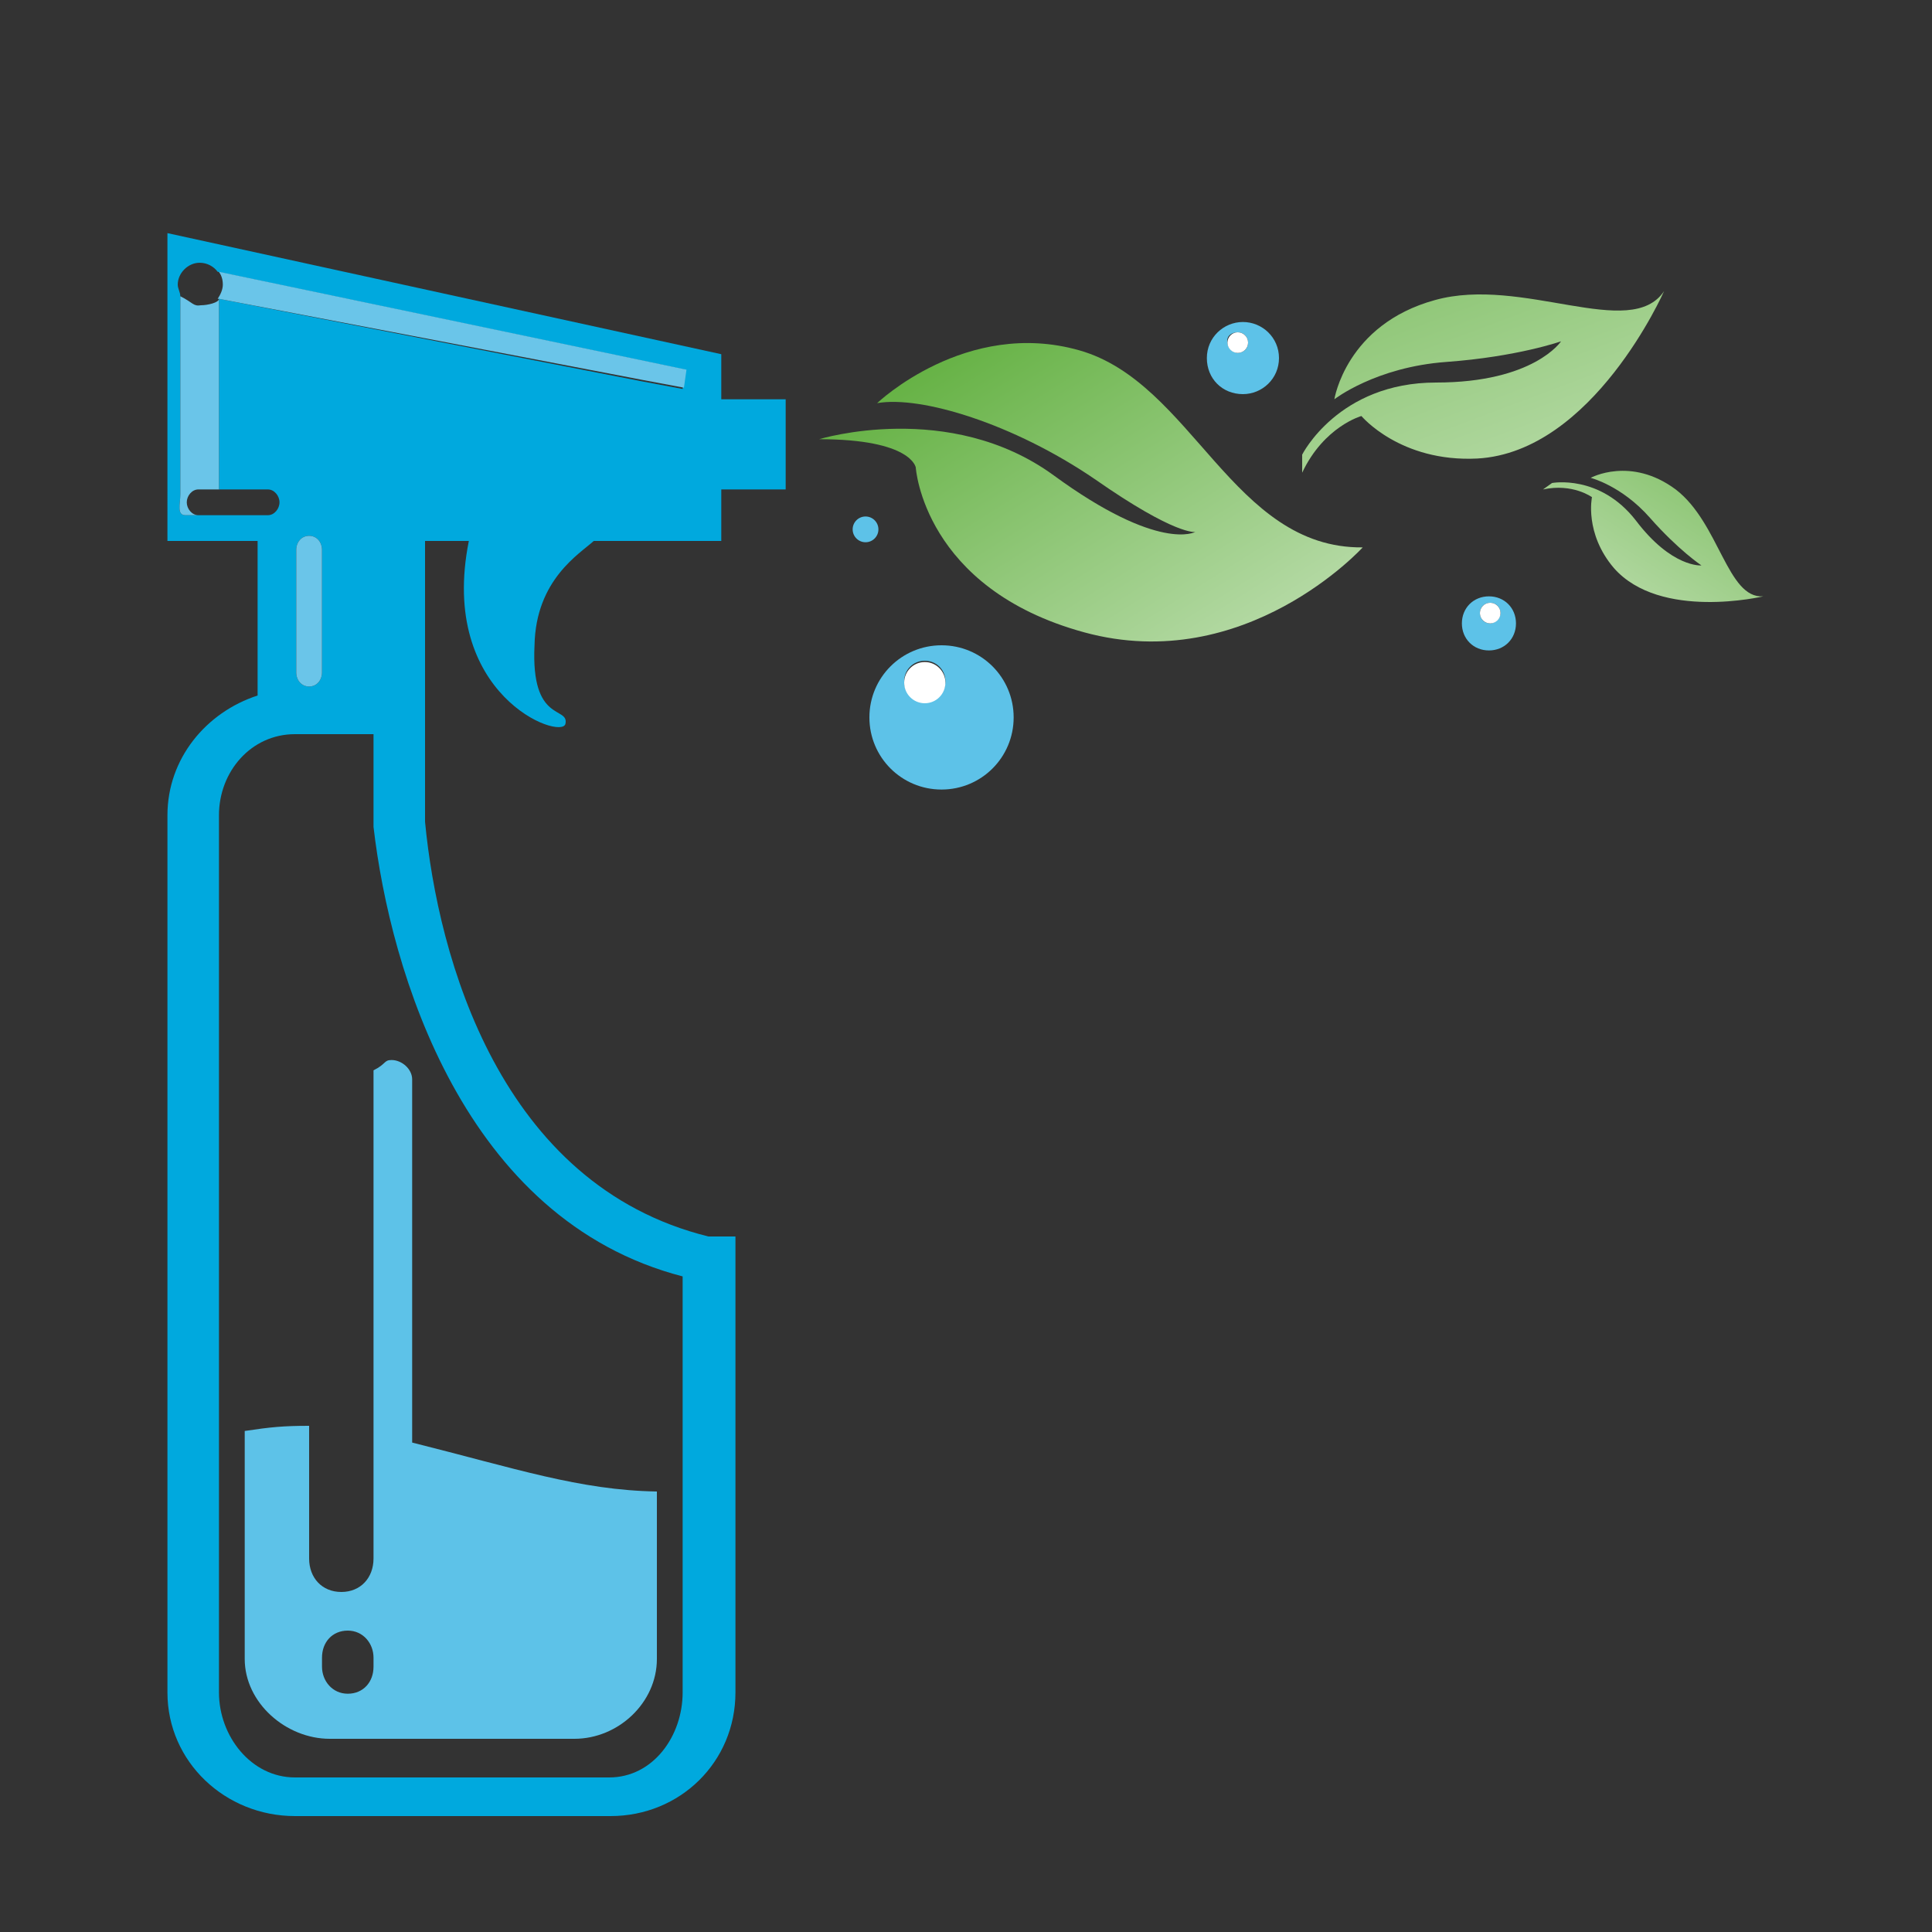 <?xml version="1.0" encoding="utf-8"?>
<!-- Generator: Adobe Illustrator 18.1.0, SVG Export Plug-In . SVG Version: 6.00 Build 0)  -->
<svg version="1.1" id="Layer_1" xmlns="http://www.w3.org/2000/svg" xmlns:xlink="http://www.w3.org/1999/xlink" x="0px" y="0px"
	 viewBox="0 0 150 150" enable-background="new 0 0 150 150" xml:space="preserve">
<rect x="0" y="0" width="150" height="150" fill="#333333" stroke="none"/>
<g>
	<polygon fill="none" points="53,30.2 53,30.2 49.8,29.6 	"/>
	<path fill="none" d="M17,23.2l-0.1,0c0.3-0.3,0.4-0.7,0.4-1.1c0-0.4-0.1-0.7-0.3-1l0,0c-0.3-0.4-0.8-0.7-1.4-0.7
		c-0.9,0-1.7,0.8-1.7,1.7c0,0.3,0.2,0.7,0.2,0.9c1,0.5,1,0.8,1.6,0.8C16.1,23.8,17,23.6,17,23.2z"/>
	<path fill="none" d="M14.5,39c0,0.5,0.4,1,0.9,1c0.1,0,0.2,0,0.3,0h5.1c0.5,0,0.9-0.5,0.9-1c0-0.5-0.4-1-0.9-1H17h-1.6
		C14.9,38,14.5,38.5,14.5,39z"/>
	<path fill="none" d="M27,126.5c-1.2,0-2,1-2,2.1v0.7c0,1.2,0.8,2.1,2,2.1c1.2,0,2-1,2-2.1v-0.7C29,127.5,28.2,126.5,27,126.5z"/>
	<path fill="#00A9DE" d="M56,27.5l-43-9.4V42h7v12c-4,1.3-7,4.9-7,9.3v68.1c0,5.4,4.5,9.6,9.9,9.6h24.5c5.4,0,9.7-4.2,9.7-9.6V97.6
		V96h-1.8H55c-16.2-4-21-21.7-22-32.2v-8.5V54V42h3.4c-2.4,12,7.2,15.5,7.5,14.2c0.3-1.4-2.7,0-2.4-6.1C41.6,45,45,43,46.1,42H56v-4
		h5v-7h-5V27.5z M53,99.1v32.3c0,3.4-2.3,6.6-5.7,6.6H22.9c-3.4,0-5.9-3.2-5.9-6.6V63.3c0-3.4,2.5-6.3,5.9-6.3H29v7v0.1l0,0.1
		C30.3,75.4,36,94.7,53,99.1z M23,52.2v-9.5c0-0.6,0.4-1.1,1-1.1c0.6,0,1,0.5,1,1.1v9.5c0,0.6-0.4,1.1-1,1.1
		C23.4,53.3,23,52.8,23,52.2z M53,30.2L53,30.2L53,30.2l-3.2-0.6L17,23.2V38h3.8c0.5,0,0.9,0.5,0.9,1c0,0.5-0.4,1-0.9,1h-5.1
		c0,0-0.1,0-0.3,0c-0.4,0-1,0-1,0c-0.7,0-0.4-0.9-0.4-1.6V23c0-0.3-0.2-0.6-0.2-0.9c0-0.9,0.8-1.7,1.7-1.7c0.6,0,1.1,0.3,1.4,0.7
		l0,0c0,0,0,0,0,0l36.3,7.6L53,30.2z"/>
	<path fill="#6AC5E9" d="M17,21.1c0.2,0.3,0.3,0.6,0.3,1c0,0.4-0.2,0.8-0.4,1.1l0.1,0c0,0.3-0.9,0.5-1.4,0.5C15,23.8,15,23.5,14,23
		v15.4c0,0.7-0.3,1.6,0.4,1.6c0,0,0.6,0,1,0c-0.5,0-0.9-0.5-0.9-1c0-0.5,0.4-1,0.9-1H17V23.2l32.9,6.3l3.2,0.6l0,0l0.2-1.4L17,21.1
		C17,21.1,17,21.1,17,21.1z"/>
	<path fill="#6AC5E9" d="M25,52.2v-9.5c0-0.6-0.4-1.1-1-1.1c-0.6,0-1,0.5-1,1.1v9.5c0,0.6,0.4,1.1,1,1.1C24.6,53.3,25,52.8,25,52.2z
		"/>
	
		<line fill="none" stroke="#6AC5E9" stroke-width="0" stroke-linecap="round" stroke-linejoin="round" x1="15" y1="40" x2="16" y2="40"/>
	<path fill="#5DC2E8" d="M29,121c0,1.5-1,2.6-2.5,2.6S24,122.5,24,121v-10.3c-2,0-3,0.1-5,0.4v17.7c0,3.4,3.2,6.2,6.6,6.2h19
		c3.4,0,6.4-2.8,6.4-6.2v-13c-6-0.1-11-1.8-19-3.8V83.8c0-0.8-0.8-1.5-1.6-1.5c-0.6,0-0.4,0.3-1.4,0.8V121z M29,129.4
		c0,1.2-0.8,2.1-2,2.1c-1.2,0-2-1-2-2.1v-0.7c0-1.2,0.8-2.1,2-2.1c1.2,0,2,1,2,2.1V129.4z"/>
	<linearGradient id="SVGID_1_" gradientUnits="userSpaceOnUse" x1="109.275" y1="77.057" x2="76.718" y2="25.371">
		<stop  offset="0" style="stop-color:#FFFFFF"/>
		<stop  offset="1" style="stop-color:#66B245"/>
	</linearGradient>
	<path fill="url(#SVGID_1_)" d="M83.8,27.2c-8.8-2.5-15.7,4.1-15.7,4.1c3.4-0.6,10.6,1.6,16.9,5.9c6.3,4.4,7.8,4.1,7.8,4.1
		s-2.8,1.6-11-4.4c-8.1-5.9-18.2-2.8-18.2-2.8c7.2,0,7.5,2.2,7.5,2.2s0.6,9.4,13.1,12.8c12.5,3.4,21.6-6.6,21.6-6.6
		C95.7,42.6,92.6,29.7,83.8,27.2z"/>
	
		<linearGradient id="SVGID_2_" gradientUnits="userSpaceOnUse" x1="169.018" y1="-57.266" x2="131.583" y2="-116.697" gradientTransform="matrix(0.98 0.201 -0.201 0.98 -46.755 92.09)">
		<stop  offset="0" style="stop-color:#FFFFFF"/>
		<stop  offset="1" style="stop-color:#66B245"/>
	</linearGradient>
	<path fill="url(#SVGID_2_)" d="M114.7,35.6c9-0.5,14.5-13,14.5-13c-2.6,3.9-11-1.2-17.8,0.7c-6.9,1.9-7.8,7.7-7.8,7.7
		s3.2-2.5,8.7-2.9c5.5-0.4,8.9-1.6,8.9-1.6s-2.1,3.2-9.7,3.2c-7.6,0-10.4,5.6-10.4,5.6l0,1.4c1.7-3.6,4.6-4.4,4.6-4.4
		S108.7,35.9,114.7,35.6z"/>
	
		<linearGradient id="SVGID_3_" gradientUnits="userSpaceOnUse" x1="-43.465" y1="-574.588" x2="-66.181" y2="-610.653" gradientTransform="matrix(0.435 0.9 -0.9 0.435 -383.944 353.271)">
		<stop  offset="0" style="stop-color:#FFFFFF"/>
		<stop  offset="1" style="stop-color:#66B245"/>
	</linearGradient>
	<path fill="url(#SVGID_3_)" d="M130.1,38c-3.5-2.6-6.6-0.9-6.6-0.9s2.4,0.6,4.6,3.1c2.2,2.5,4,3.7,4,3.7s-2.3,0.2-5.1-3.5
		c-2.8-3.6-6.5-2.9-6.5-2.9l-0.7,0.5c2.3-0.5,3.8,0.6,3.8,0.6s-0.6,2.8,1.7,5.5c3.6,4.1,11.6,2.2,11.6,2.2
		C134.1,46.5,133.5,40.6,130.1,38z"/>
	<path fill="#5DC2E8" d="M73.1,50.1c-3.1,0-5.6,2.5-5.6,5.6c0,3.1,2.5,5.6,5.6,5.6c3.1,0,5.6-2.5,5.6-5.6
		C78.7,52.6,76.2,50.1,73.1,50.1z M71.8,54.5c-0.9,0-1.6-0.7-1.6-1.6s0.7-1.6,1.6-1.6c0.9,0,1.6,0.7,1.6,1.6S72.7,54.5,71.8,54.5z"
		/>
	<circle fill="#5DC2E8" cx="67.2" cy="41.1" r="1"/>
	<path fill="#5DC2E8" d="M96.5,30.6c1.5,0,2.8-1.2,2.8-2.8S98,25,96.5,25c-1.5,0-2.8,1.2-2.8,2.8S94.9,30.6,96.5,30.6z M96.1,25.8
		c0.5,0,0.8,0.4,0.8,0.8c0,0.5-0.4,0.8-0.8,0.8s-0.8-0.4-0.8-0.8C95.2,26.1,95.6,25.8,96.1,25.8z"/>
	<path fill="#5DC2E8" d="M115.6,46.3c-1.2,0-2.1,0.9-2.1,2.1s0.9,2.1,2.1,2.1s2.1-0.9,2.1-2.1S116.8,46.3,115.6,46.3z M115.7,48.4
		c-0.5,0-0.8-0.4-0.8-0.8c0-0.5,0.4-0.8,0.8-0.8c0.5,0,0.8,0.4,0.8,0.8C116.5,48,116.1,48.4,115.7,48.4z"/>
	<circle fill="#FFFFFF" cx="71.8" cy="53" r="1.6"/>
	<circle fill="#FFFFFF" cx="96.1" cy="26.6" r="0.8"/>
	<circle fill="#FFFFFF" cx="115.7" cy="47.6" r="0.8"/>
</g>
</svg>
